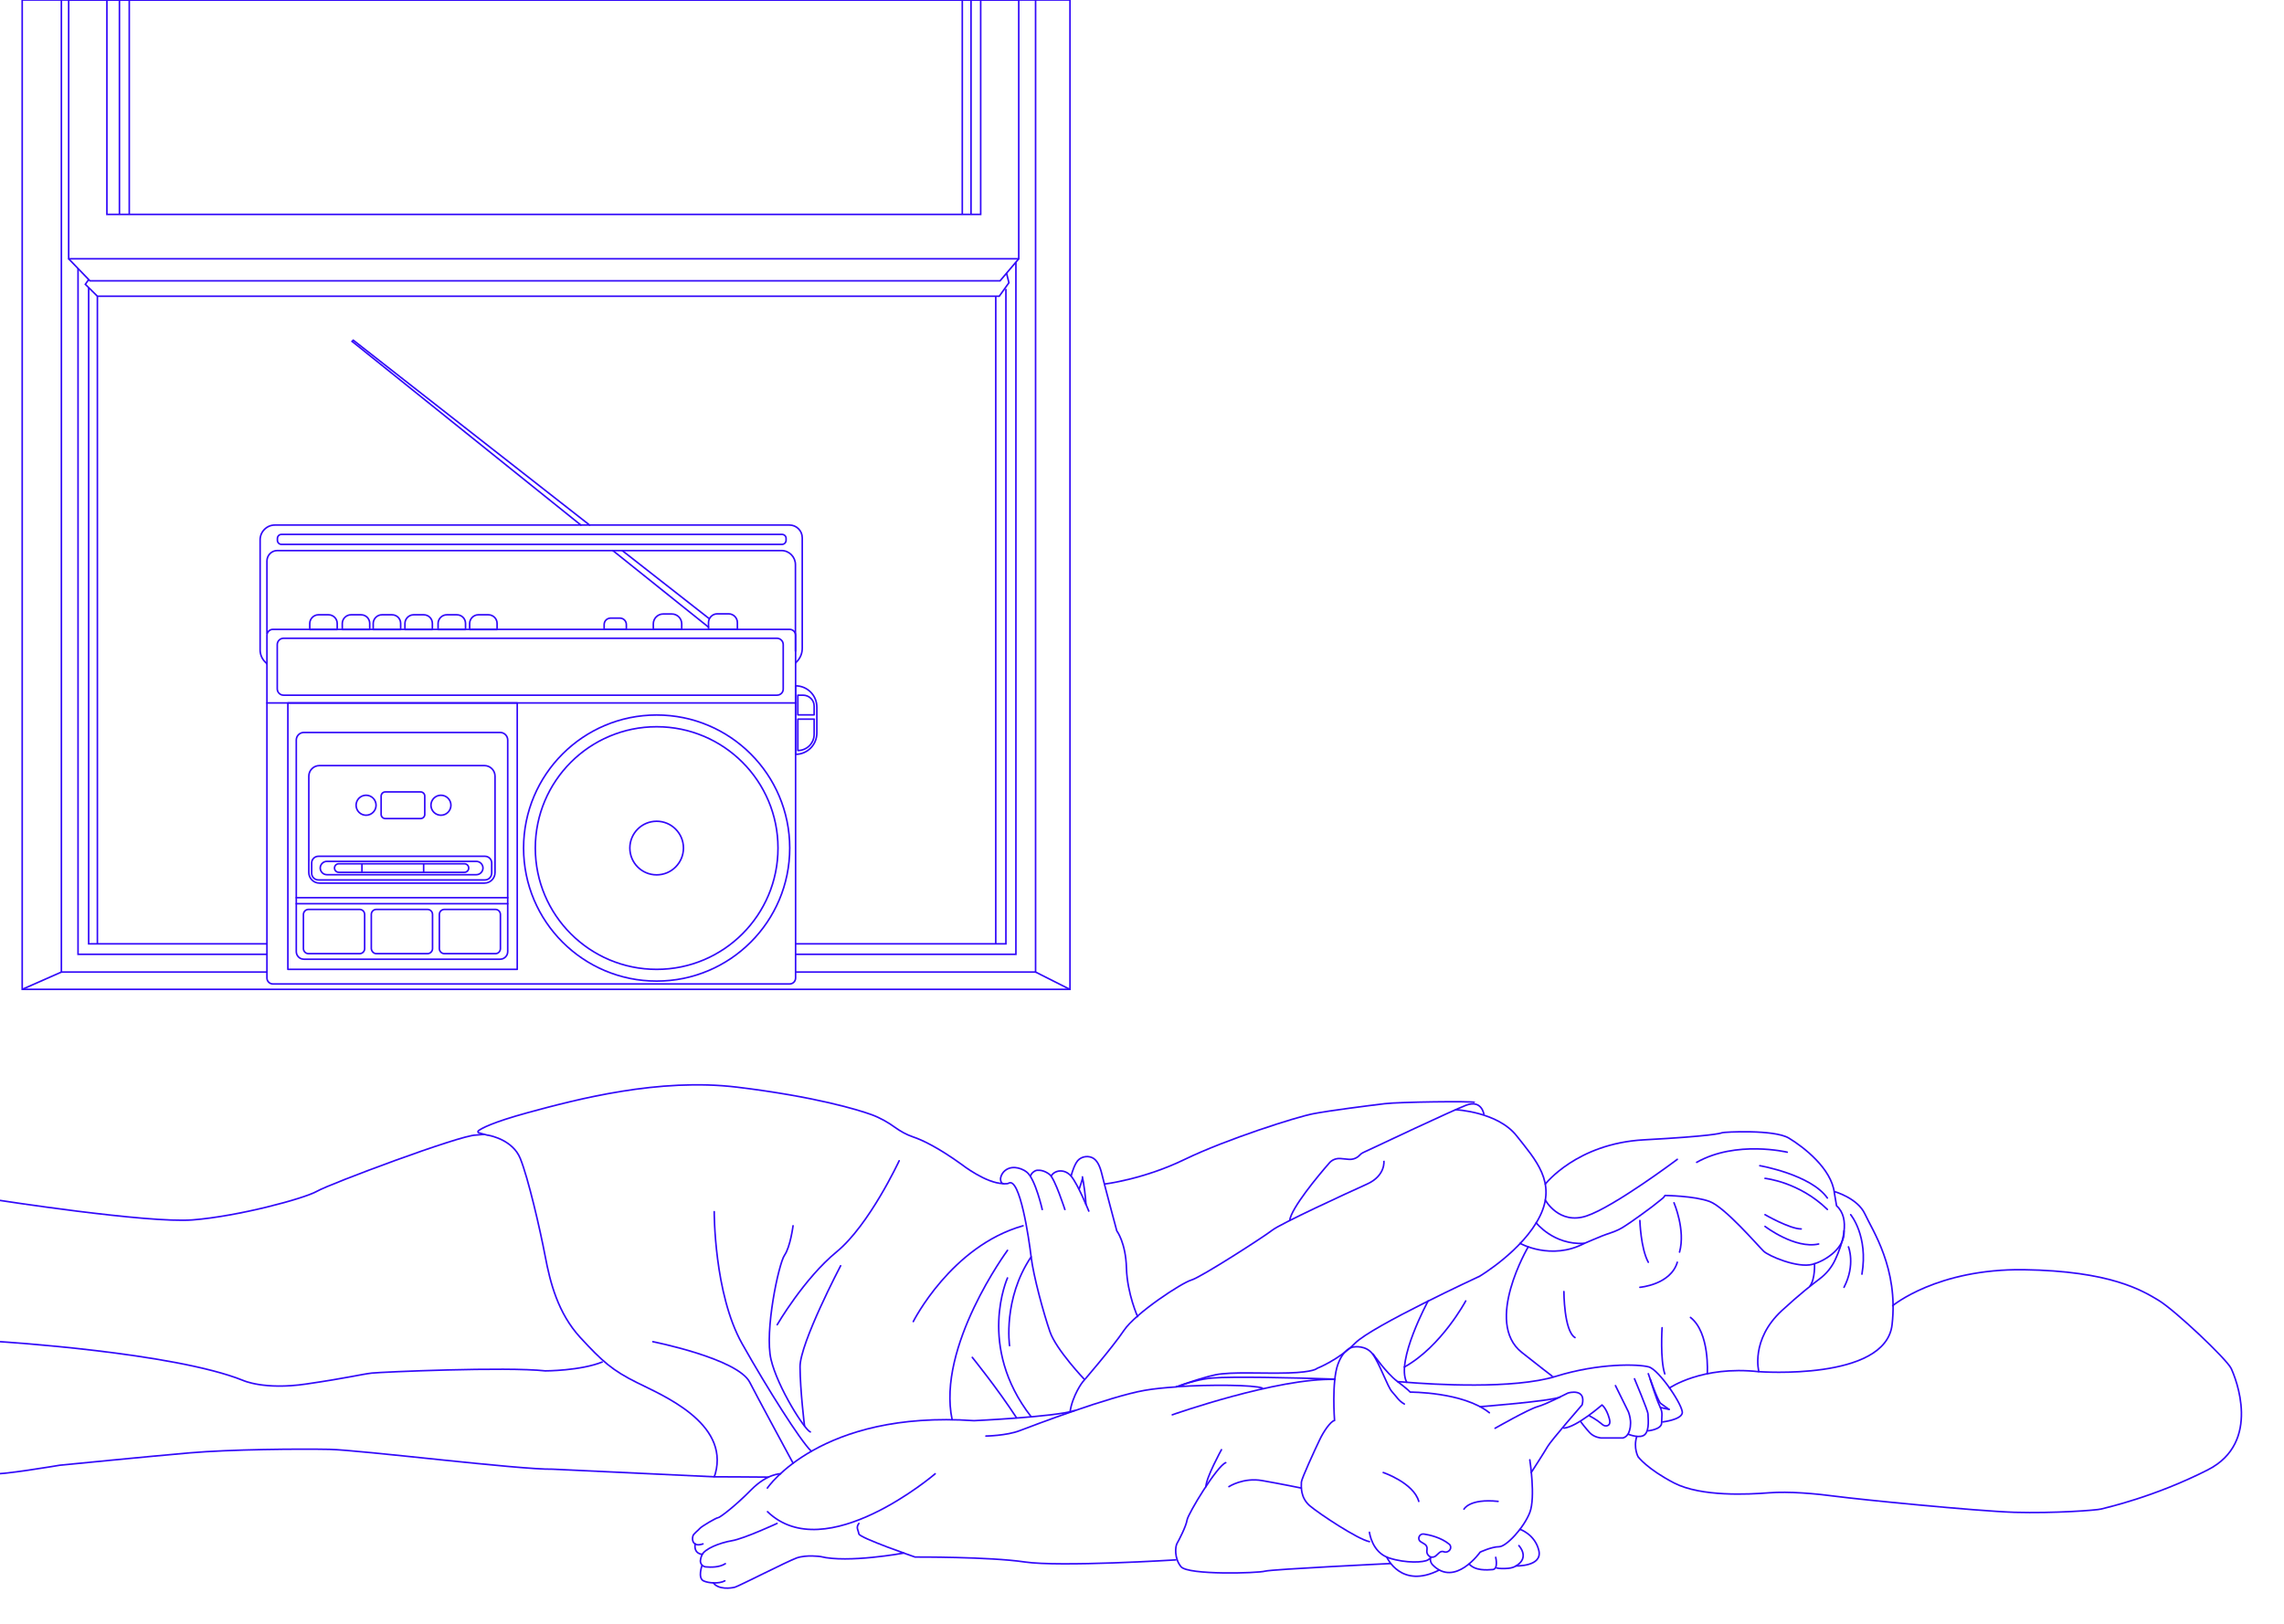 <?xml version="1.0" encoding="utf-8"?>
<!-- Generator: Adobe Illustrator 24.2.1, SVG Export Plug-In . SVG Version: 6.00 Build 0)  -->
<svg version="1.1" xmlns="http://www.w3.org/2000/svg" xmlns:xlink="http://www.w3.org/1999/xlink" x="0px" y="0px"
	 viewBox="0 0 1440 1024" style="enable-background:new 0 0 1440 1024;" xml:space="preserve">
<style type="text/css">
	.st0{fill:none;stroke:#3108F9;stroke-miterlimit:10;}
	.st1{fill:none;stroke:#3108F9;stroke-linecap:round;stroke-linejoin:round;stroke-miterlimit:10;}
	.st2{display:none;}
	.st3{display:inline;fill:none;stroke:#3108F9;stroke-linecap:round;stroke-linejoin:round;stroke-miterlimit:10;}
	.st4{display:inline;}
	.st5{display:inline;opacity:0.65;fill:#F7EA06;}
	.st6{display:inline;fill:none;stroke:#3108F9;stroke-miterlimit:10;}
</style>
<g id="sleep_women_trace">
	<rect x="14" y="0" class="st0" width="660.6" height="623.9"/>
	<polyline class="st0" points="652.9,0 652.9,613 501.6,613 	"/>
	<polyline class="st0" points="38.7,0 38.7,613 168.3,613 	"/>
	<line class="st0" x1="652.9" y1="613" x2="674.5" y2="623.9"/>
	<line class="st0" x1="14" y1="623.9" x2="38.7" y2="613"/>
	<rect x="43.3" y="0" class="st0" width="599" height="163.2"/>
	<rect x="67.4" y="0" class="st0" width="550.9" height="135.2"/>
	<line class="st0" x1="81.5" y1="135.2" x2="81.5" y2="0"/>
	<line class="st0" x1="606.7" y1="135.2" x2="606.7" y2="0"/>
	<line class="st0" x1="612.2" y1="135.2" x2="612.2" y2="0"/>
	<line class="st0" x1="75.3" y1="135.2" x2="75.3" y2="0"/>
	<polyline class="st0" points="43.3,163.2 56.7,177.1 630.5,177.1 642.3,163.2 	"/>
	<polyline class="st0" points="55.9,176.3 53.8,179.3 61.4,186.8 630,186.8 636.1,178.3 634.6,172.3 	"/>
	<polyline class="st0" points="501.6,601.8 640.5,601.8 640.5,165.4 	"/>
	<polyline class="st0" points="49.2,169.3 49.2,601.8 168.3,601.8 	"/>
	<polyline class="st0" points="501.6,595.2 634.2,595.2 634.2,182.2 	"/>
	<path class="st0" d="M501.6,595.2"/>
	<polyline class="st0" points="55.9,181.3 55.9,595.2 168.3,595.2 	"/>
	<line class="st0" x1="627.8" y1="186.8" x2="627.8" y2="595.2"/>
	<line class="st0" x1="61.4" y1="186.8" x2="61.4" y2="595.2"/>
	<path class="st0" d="M-2.1,756.7c0,0,95,14.8,123.5,12.6s70.3-13.4,78.5-18.1s90.2-35.4,100.1-35.4l5.5-0.5"/>
	<path class="st0" d="M450.3,931.3l-101.9-4.8c-20.7,0.4-121.3-12.1-140.7-12.5c-19.4-0.4-62.6,0-88,2.2c-25.5,2.2-82,7.8-82,7.8
		s-38.8,6.6-43.5,5.4"/>
	<path class="st0" d="M0,846.1c0,0,109.4,6.8,153.2,24.4c0,0,13.3,6.2,39.8,2.3c26.5-3.9,34.6-6.1,41.4-6.9
		c6.4-0.7,84.7-4.1,109.4-1.4c0,0,22.2,0,36.2-5.7"/>
	<path class="st1" d="M632.6,746.4c-11-0.1-26.2-12-26.2-12c-14.8-10.7-24.9-15.5-30.9-17.5c-4.1-1.4-7.8-3.5-11.3-6
		c-3.9-2.9-9.5-6.1-14.8-8c-8.3-3-35.3-11.3-84.6-17.3s-101,7.6-132.2,16.1c-22.2,6.1-28.9,9.8-31,11.4c-0.5,0.4-0.3,1.1,0.3,1.3
		l5.2,1.4c0.2,0.1,0.4,0.1,0.7,0.1c2.2,0.4,15.6,3.3,20.2,14.6c5,12.3,12.5,44.7,15.7,61.6c3.2,16.9,8.1,36,22.1,51.3
		c14.1,15.3,20.3,20.8,35.8,28.5c15.5,7.8,58.2,25.2,49.4,57.4l-0.7,2c0,0,28.7,0.1,34.2,0.2"/>
	<path class="st0" d="M657.2,763.1c0,0-4.4-19.6-9.8-23.9c-2.4-1.9-5.1-2.7-7.3-2.9c-3.2-0.3-6.3,1-8.1,3.7c-1,1.6-1.7,3.6-0.7,5.6
		c0.6,1.3,3,0.9,3.9,0.8c0.3,0,0.5-0.1,0.8-0.3c7-3.8,12.7,34.7,14.1,46.5c1.4,12,8,36.1,11.9,47.3c3.9,11.3,21.8,30.1,21.8,30.1"/>
	<path class="st0" d="M671.5,763.1c0,0-6.4-19.9-9.8-22.5c-3.4-2.6-6.2-2.7-7.8-2.6c-1.7,0.1-4.5,2.5-4.1,4.1"/>
	<path class="st0" d="M686.6,764.1c0,0-7-17.4-11.3-22.4c-4.3-5-10.6-3.7-12.6,0"/>
	<path class="st0" d="M717.4,830.7c0,0-6.7-14.7-7.2-30.9c-0.4-16.2-6.1-23.6-6.1-23.6s-8-29.9-9.3-35.4c-1.3-5.5-3.1-9.4-6.3-10.8
		c-3.2-1.4-7.8-0.6-10,3.3c-2.2,3.9-3.2,8.4-3.2,8.4"/>
	<path class="st0" d="M680.3,750.1c0,0,2.6-7.3,2.2-7.9c-0.4-0.6,1.2,4.1,2.2,17.5"/>
	<path class="st0" d="M696.3,746.7c0,0,24.6-2.9,50.7-15.6c26-12.6,70.8-26.9,81.2-28.8c10.4-2,35.7-5.2,44.9-6.3
		c9.1-1.1,55.2-1.7,56.7-0.8"/>
	<path class="st0" d="M935.6,702.9c0,0-1.2-9.7-11.3-5.9c-9.1,3.5-56.1,25.7-64.8,29.8c-0.9,0.4-1.7,1-2.4,1.8l0,0
		c-1.7,1.8-4.2,2.7-6.7,2.5l-5.3-0.5c-2.7-0.2-5.3,0.8-7,2.8c-6.9,7.9-24,28.4-25,36.3"/>
	<path class="st1" d="M881.2,871.3c2.4,0.1,4.3,0.3,5.7,0.4c16.1,1.3,67.2,4.6,94.2-3.8c27.1-8.4,51.8-7.7,58.4-5.9
		s22.1,25,21.1,29.2s-12.3,5.5-12.3,5.5"/>
	<path class="st1" d="M742.1,874.5c7.2-2.7,15.1-4.9,22.2-5.5c12.8-1,47.7-0.3,77.4,0.7"/>
	<path class="st1" d="M917.8,699.8c0,0,26.5,1.3,38.4,16.5c11.9,15.1,25.3,29.3,14.6,50.8c-10.7,21.5-37.9,37.7-37.9,37.7
		s-68,31.5-78.5,42.2c-10.6,10.7-24,15.9-24,15.9s-1.8,2.4-18,2.9c-16.2,0.5-35.9-0.9-46.2,1.2c-4.8,1-14.5,3.9-24.4,7.5"/>
	<path class="st0" d="M872.5,732c0,0,1.3,9.3-10.6,14.7c-12,5.4-54.6,25-59.8,29.1s-44.8,29.6-50.9,31.4
		c-6.1,1.7-35.3,20.9-42.6,31.8c-7.3,10.9-26.1,32.6-26.1,32.6s-6.3,8.2-7.9,18.9"/>
	<path class="st1" d="M1039.2,866.3c0,0,6,17.3,7.8,18.7c1.8,1.4,5.3,3.8,5.3,3.8"/>
	<line class="st1" x1="1046.9" y1="887.6" x2="1052.3" y2="888.8"/>
	<path class="st1" d="M1040.4,869.8c0,0,3.9,12.7,6.4,17.8c0.7,1.5,1.1,3.1,1,4.8c-0.1,1.6-0.1,3.2-0.2,5.1c-0.2,4-8.5,4.8-8.5,4.8"
		/>
	<path class="st1" d="M1030.5,869.5c0,0,8.5,20.1,8.5,22.2s1.1,9.7-1.8,12.8c-2.9,3.1-10.5,0-10.5,0"/>
	<path class="st1" d="M1018.5,873.8c0,0,8.1,16.4,8.1,16.4c0.2,0.3,0.2,0.7,0.4,1.1c0.3,0.9,0.5,1.8,0.7,2.8
		c0.2,1.2,0.4,2.5,0.3,3.8c0,1.4-0.2,2.8-0.6,4.1c-0.3,1-0.7,2.1-1.4,2.9c-0.7,1-1.6,1.5-2.7,1.9h-14c0,0-4.2-0.3-7-3.3
		s-5.6-6.8-5.6-6.8"/>
	<path class="st1" d="M1002.2,892.9c0,0,4.4,2.3,7.3,4.8c0.9,0.8,1.9,1.6,3.1,1.5c1.5-0.1,3.1-1,2-4.7c-1.8-6.5-4.6-8.5-4.6-8.5
		s-16,14-24,14.6"/>
	<path class="st1" d="M974.3,746.7c0,0,19.8-25.6,62.2-27.9c42.4-2.3,48.4-4.1,49.3-4.5c0.9-0.4,32.7-2.2,42,3.4
		s26.9,19.2,28.7,34.5l1.4,8.2c9,8,3.8,24-0.8,33.9c-2.2,4.8-5.6,9-9.9,12.2c-4.7,3.5-12.6,9.7-23.8,20
		c-19.9,18.4-14.5,38.5-14.5,38.5s79.9,6,84-29.6c4.1-35.6-12.5-59.7-17.1-69.8c-4.6-10.1-19.3-14.2-19.3-14.2"/>
	<path class="st1" d="M958.4,784.1c0,0,19.5,11,40.5,0c3.9-1.7,7.8-3.3,11.7-4.9c3.3-1.3,6.8-2.2,10-3.8c2.6-1.3,5-3,7.4-4.6
		c4.6-3.2,9.2-6.5,13.7-9.9c1.8-1.4,3.6-2.8,5.3-4.2c0.9-0.7,2.1-1.6,2.6-2.6c0-0.1,0.1-0.1,0.1-0.2c0,0,18.6,0.2,28.2,3.8
		s30.3,27.7,34,31.3c3,3,21.4,10.9,30.9,8.3c8.8-2.4,20.7-10.8,19.8-21.1"/>
	<path class="st1" d="M1126.8,726.6c0,0-32.1-7.7-57.1,6.4"/>
	<path class="st1" d="M1109.5,735.1c0,0,32.2,5.6,42.6,20.4"/>
	<path class="st1" d="M1112.8,766c0,0,15.6,9,22.8,9"/>
	<path class="st1" d="M1112.8,773.4c0,0,18.8,14.4,33.8,11.1"/>
	<path class="st1" d="M1112.8,743.1c0,0,21.5,2.2,39.3,19.6"/>
	<path class="st1" d="M974.3,756.8c0,0,8.6,15.8,26,10s57.2-35.7,57.2-35.7"/>
	<path class="st1" d="M963.5,786.3c0,0-28.1,47.6-4,66.6c24.1,19,20,15.5,20,15.5"/>
	<path class="st1" d="M900.4,820.4c0,0-20.6,37.9-13.5,51.3"/>
	<path class="st1" d="M1193.3,823.4c0,0,28-23.4,82.6-22.7c54.6,0.8,74.7,13.1,85,19.3s43,37.1,45.8,43c2.8,5.9,19.3,46.6-14.7,63.9
		c-34,17.3-64.4,23.9-67.2,24.7c-2.8,0.8-29.9,2.8-54.6,2.1c-24.7-0.8-98.6-8.2-112-10c-13.4-1.8-30.4-3.3-43-2.3
		c-12.6,1-42.7,2.6-59.7-6.2c-17-8.8-22.7-16.5-22.7-16.5s-3.1-5.5-0.9-12.8"/>
	<path class="st1" d="M1052.6,875.3c0,0,20.3-14.2,56.1-10.3"/>
	<path class="st1" d="M1165.4,786.3c0,0,4.6,11.2-2.8,25.5"/>
	<path class="st1" d="M1166.8,766c0,0,11.2,13.4,7.1,37.5"/>
	<path class="st1" d="M968.5,771.1c0,0,10.9,14.1,30.3,13"/>
	<path class="st1" d="M924.1,820.4c0,0-15.4,28.8-38.7,41.7"/>
	<path class="st1" d="M411.6,846.1c0,0,53.4,10.6,61.1,25.6c5.7,11.1,20.1,37.6,27.3,51"/>
	<path class="st1" d="M450.3,764.1c0,0-0.2,51.7,17.6,83.3c16,28.4,36.6,61,43.6,67.8"/>
	<path class="st1" d="M500,773c0,0-1.7,13.3-5.4,18.6c-3.7,5.4-12.7,48-8.5,65.7c4.2,17.8,21.4,44.6,24.8,45.7"/>
	<path class="st1" d="M566.9,732c0,0-18.8,40.5-39.4,57.4c-20.6,16.9-37.5,46-37.5,46"/>
	<path class="st1" d="M530,798.2c0,0-25.7,48.9-25.6,63.8c0.1,15,2.8,37,2.8,37"/>
	<path class="st1" d="M575.8,833.4c0,0,23.9-47.6,69.2-60.4"/>
	<path class="st1" d="M635.2,788.5c0,0-44.7,60.7-34.9,106.8"/>
	<path class="st1" d="M635.2,805.9c0,0-19.6,43.2,14.9,87.5"/>
	<path class="st1" d="M613,856c0,0,15.8,19.5,27.9,38.1"/>
	<path class="st1" d="M636.5,848.6c0,0-4.3-29.5,13.6-56"/>
	<path class="st1" d="M1055.4,758.5c0,0,7.4,17.2,3.5,31.1"/>
	<path class="st1" d="M1033.9,811.8c0,0,19.4-1.6,23.6-15.8"/>
	<path class="st1" d="M1076.4,866.3c0,0,1.7-25.9-10.6-35.5"/>
	<path class="st1" d="M986,814.5c0,0,0,24.8,7,29"/>
	<path class="st1" d="M1033.9,769.7c0,0,0.5,17.5,5.3,26.3"/>
	<path class="st1" d="M1047.9,837.3c0,0-1.3,20,1.7,29.1"/>
	<path class="st1" d="M1144,796.9c0,0,0.5,9.5-2.8,14"/>
</g>
<g id="cat_trace">
	<g>
		<path class="st1" d="M483.8,938.4c0,0,33.2-49.2,130.3-42.5c0,0,50.2-2.3,63.3-6.3"/>
		<path class="st1" d="M741.7,874.5c22.3-1.5,48.6-1.1,54.1,0.8"/>
		<path class="st1" d="M621.6,905.6c0,0,13-0.2,21.3-3.4s56.5-21.5,78.7-25.4c5.6-1,12.7-1.7,20.2-2.2"/>
		<path class="st1" d="M739.1,892.2c0,0,66.6-23.5,102.6-22.3"/>
		<path class="st1" d="M865.7,853.9c0,0,8.3,11.9,15.1,17.1c6.9,5.2,8.3,6.9,8.3,6.9s33.4-0.2,49.9,13"/>
		<path class="st1" d="M933.1,887.1c0,0,44.7-3.5,50.5-6.1"/>
		<path class="st1" d="M942.6,900.7c0,0,21-12,26.7-13.6c5.8-1.6,18.5-8.3,19.2-8.6c0.7-0.3,11.7-3.1,9,7.4c0,0-19.5,22.4-21.7,26.2
			c-2.2,3.8-10.4,16.5-10.4,16.5"/>
		<path class="st1" d="M964.5,920.6c0,0,3.7,23.6,0,33.2c-3.7,9.6-14.8,21.6-19.4,21.6c-4.7,0-11.9,3.4-11.9,3.4
			s-15.8,22.4-29.9,8.1c-0.9-0.9-1.5-2.2-1.5-3.5c0-0.4,0.1-0.8,0.2-1.2"/>
		<path class="st1" d="M898.1,973.7l-2.3-1.4c-1.2-0.7-1.6-2.2-1-3.4l0,0c0.5-1.1,1.7-1.7,2.9-1.5c3.4,0.5,10.8,2.1,16,6.4
			c1,0.8,1.2,2.3,0.5,3.4l0,0c-0.8,1.3-2.4,1.9-3.9,1.4l-0.2-0.1c-0.9-0.3-1.9,0-2.6,0.6l-2.2,2c-1.1,1-2.7,1.2-4,0.4l0,0
			c-1.2-0.8-1.9-2.2-1.7-3.6l0.1-1C899.9,975.6,899.2,974.3,898.1,973.7z"/>
		<path class="st1" d="M863.4,966.3c0,0,1.5,12.7,12.4,16.2c10.8,3.5,22,2.8,24.5,1.2c1.9-1.2,1.6-1.5,1.6-1.5"/>
		<path class="st1" d="M863.4,972.2c-7.4-1.5-31.7-17.6-37.7-22.7c-5.9-5.2-5.3-12-5.2-14.9c0.2-2.3,8.2-19.7,11.4-26.4
			c1.3-2.8,2.9-5.5,4.7-8c1.6-2.1,3.4-4.2,4.8-4.4c0,0-1.9-24.4,2.1-35.4c4-11,10.2-11,10.2-11s7.5-1.3,11.8,4.6
			c4.3,5.9,9.4,20.7,12.1,23.6s4.3,5.9,7.8,7.8"/>
		<path class="st1" d="M958.3,964.4c0,0,9.5,3.2,11.9,13.4c2.4,10.2-14.4,9.7-14.4,9.7"/>
		<path class="st1" d="M957.6,974.7c0,0,7.2,7.5-1.8,12.8c-1.4,0.9-3,1.3-4.7,1.5c-2.3,0.2-5.7,0.3-7.5-0.2"/>
		<path class="st1" d="M943,982.1c0,0,1.8,7.4-1.9,7.7c-3.7,0.3-11.1,0.8-14.8-3.5"/>
		<path class="st1" d="M874.3,981.9c0,0,8.9,20.5,33.1,8.2"/>
		<path class="st1" d="M774.8,937.5c0,0,9-5.9,21-3.8c12,2.1,24.6,4.7,24.6,4.7"/>
		<path class="st1" d="M876.8,986c0,0-74.7,3.6-79.2,4.8c-4.5,1.3-48.5,2.6-53-2.8c-4.4-5.4-3.6-12.8-2.5-14.7
			c1.1-1.9,5.7-10.7,6.3-14.7s19-34.3,24.4-36.2"/>
		<path class="st1" d="M770.1,914.2c0,0-9.7,17.6-9.8,23.3"/>
		<path class="st1" d="M741.3,983.7c0,0-73.1,4.6-95.3,1.3c-22.2-3.3-69.1-3.1-69.1-3.1s-35.1-12.1-35.4-14.6c-0.4-2.5-2-3.9,0-6.6"
			/>
		<path class="st1" d="M589.6,929.4c0,0-69.2,59.2-105.7,23.9"/>
		<path class="st1" d="M492.1,929.4c0,0-8.3-0.2-18.5,10.1c-10.1,10.3-19.8,17.6-20.9,17.6s-10.3,5.4-11.4,6.7s-3.9,3.3-4.4,4.7
			c-0.4,1.3-0.6,3.8,1.2,5.1c1.9,1.3,5.1,0,5.1,0"/>
		<path class="st1" d="M489.9,960.7c0,0-20.7,9.6-28.4,10.9s-17.3,5.1-19,9.1c-0.5,1.2-0.8,2.3-0.9,3.3c-0.2,2.1,1.3,3.9,3.3,4.1
			c3.3,0.3,8.6,0.4,12.4-2"/>
		<path class="st1" d="M442.6,987.2c0,0-2.8,7.9,0.9,9.7c1.7,0.8,3.9,1.2,6.2,1.3c2.8,0.1,5.5-0.3,7.3-1.3"/>
		<path class="st1" d="M569.8,979.4c0,0-35.3,6.5-52.5,2.2c0,0-8.8-1.3-15.1,0.9c-6.2,2.3-36.3,17.7-38.8,18.4s-10.6,1.7-13.7-2.8"
			/>
		<path class="st1" d="M442.8,980.2c0,0-5.6-0.1-4.5-6.7"/>
		<path class="st1" d="M872.1,928.6c0,0,19.1,6.5,22.4,18.2"/>
		<path class="st1" d="M923,951.7c0,0,3.4-6.8,21.5-4.9"/>
	</g>
</g>
<g id="boombox_trace">
	<g>
		<path class="st1" d="M501.6,601.8V400.6c0-2-1.7-3.7-3.7-3.7H172c-2,0-3.7,1.7-3.7,3.7v216.2c0,2,1.7,3.7,3.7,3.7h325.9
			c2,0,3.7-1.7,3.7-3.7V601.8"/>
		<line class="st1" x1="168.3" y1="443.3" x2="501.6" y2="443.3"/>
		<path class="st0" d="M489.8,438.4h-311c-2.2,0-4-1.8-4-4v-27.9c0-2.2,1.8-4,4-4h311c2.2,0,4,1.8,4,4v27.9
			C493.9,436.6,492.1,438.4,489.8,438.4z"/>
		<circle class="st1" cx="414" cy="534.8" r="76.5"/>
		<circle class="st1" cx="414" cy="534.8" r="83.9"/>
		<path class="st1" d="M168.3,418.6l-1.3-1.3c-1.9-2-3-4.6-3-7.4v-69.5c0-5.1,4.2-9.3,9.3-9.3h324.4c4.5,0,8.1,3.6,8.1,8.1v69.6
			c0,3-1.1,5.9-3.1,8.1l-1,1.1"/>
		<path class="st1" d="M168.3,399.3v-45.5c0-3.6,2.9-6.6,6.5-6.6h317.9c4.9,0,8.8,4,8.8,8.9v54.5"/>
		<path class="st1" d="M493,337H177.5c-1.5,0-2.6,1.2-2.6,2.6v1.1c0,1.5,1.2,2.6,2.6,2.6H493c1.5,0,2.6-1.2,2.6-2.6v-1.1
			C495.7,338.2,494.5,337,493,337z"/>
		<path class="st1" d="M207.1,387.7h-6.3c-3,0-5.5,2.5-5.5,5.5v3.8h17.3v-3.8C212.6,390.1,210.1,387.7,207.1,387.7z"/>
		<path class="st1" d="M227.6,387.7h-6.3c-3,0-5.5,2.5-5.5,5.5v3.8h17.3v-3.8C233.1,390.1,230.7,387.7,227.6,387.7z"/>
		<path class="st1" d="M247.1,387.7h-6.3c-3,0-5.5,2.5-5.5,5.5v3.8h17.3v-3.8C252.6,390.1,250.2,387.7,247.1,387.7z"/>
		<path class="st1" d="M267.1,387.7h-6.3c-3,0-5.5,2.5-5.5,5.5v3.8h17.3v-3.8C272.6,390.1,270.2,387.7,267.1,387.7z"/>
		<path class="st1" d="M288,387.7h-6.3c-3,0-5.5,2.5-5.5,5.5v3.8h17.3v-3.8C293.5,390.1,291.1,387.7,288,387.7z"/>
		<path class="st1" d="M307.9,387.7h-6.3c-3,0-5.5,2.5-5.5,5.5v3.8h17.3v-3.8C313.4,390.1,310.9,387.7,307.9,387.7z"/>
		<path class="st1" d="M446.7,396.9h18.2v-4.3c0-3-2.5-5.5-5.5-5.5h-7.2c-3,0-5.5,2.5-5.5,5.5V396.9z"/>
		<line class="st1" x1="386.4" y1="347.2" x2="446.7" y2="395.5"/>
		<line class="st1" x1="222" y1="215.3" x2="366.2" y2="331.1"/>
		<polyline class="st1" points="371.7,331.1 222.7,214.5 222,215.3 		"/>
		<line class="st1" x1="446.7" y1="389.8" x2="392.3" y2="347.2"/>
		<rect x="181.5" y="443.3" class="st1" width="144.6" height="168"/>
		<path class="st1" d="M191.6,461.9h123.7c2.7,0,4.8,2.2,4.8,4.8v133.4c0,2.7-2.2,4.8-4.8,4.8H191.6c-2.7,0-4.8-2.2-4.8-4.8V466.7
			C186.8,464.1,188.9,461.9,191.6,461.9z"/>
		<path class="st1" d="M305.4,556.9h-104c-3.7,0-6.7-3-6.7-6.7v-60.7c0-3.7,3-6.7,6.7-6.7h104c3.7,0,6.7,3,6.7,6.7v60.7
			C312.1,554,309.1,556.9,305.4,556.9z"/>
		<path class="st1" d="M265.2,499.4h-22.3c-1.4,0-2.6,1.2-2.6,2.6v11.6c0,1.4,1.2,2.6,2.6,2.6h22.3c1.4,0,2.6-1.2,2.6-2.6V502
			C267.8,500.6,266.6,499.4,265.2,499.4z"/>
		<circle class="st1" cx="230.8" cy="507.8" r="6.3"/>
		<circle class="st1" cx="278" cy="507.8" r="6.3"/>
		<line class="st1" x1="186.8" y1="566.1" x2="320.1" y2="566.1"/>
		<line class="st1" x1="186.8" y1="569.9" x2="320.1" y2="569.9"/>
		<circle class="st1" cx="414" cy="534.8" r="16.9"/>
		<path class="st1" d="M305.8,554.9H200.7c-2.3,0-4.2-1.9-4.2-4.2v-6.5c0-2.3,1.9-4.2,4.2-4.2h105.1c2.3,0,4.2,1.9,4.2,4.2v6.5
			C309.9,553,308.1,554.9,305.8,554.9z"/>
		<path class="st1" d="M501.6,432.5L501.6,432.5l0,43.2h0c7.4,0,13.4-6,13.4-13.4v-16.4C515,438.5,509,432.5,501.6,432.5z"/>
		<path class="st1" d="M390.8,389.8H385c-2.3,0-4.1,1.8-4.1,4.1v3h14v-3C394.9,391.6,393.1,389.8,390.8,389.8z"/>
		<path class="st1" d="M429.2,396.9h-16.7c-0.3,0-0.6-0.3-0.6-0.6v-2.9c0-3.4,2.8-6.2,6.2-6.2h5.5c3.4,0,6.2,2.8,6.2,6.2v2.9
			C429.9,396.7,429.6,396.9,429.2,396.9z"/>
		<path class="st1" d="M300.3,551.6h-94.2c-2.3,0-4.2-1.9-4.2-4.2v0c0-2.3,1.9-4.2,4.2-4.2h94.2c2.3,0,4.2,1.9,4.2,4.2v0
			C304.5,549.7,302.6,551.6,300.3,551.6z"/>
		<path class="st1" d="M292.8,550.1h-79.2c-1.5,0-2.7-1.2-2.7-2.7v0c0-1.5,1.2-2.7,2.7-2.7h79.2c1.5,0,2.7,1.2,2.7,2.7v0
			C295.5,548.9,294.3,550.1,292.8,550.1z"/>
		<line class="st1" x1="228.2" y1="544.8" x2="228.2" y2="550.1"/>
		<line class="st1" x1="267.1" y1="544.8" x2="267.1" y2="550.1"/>
		<path class="st1" d="M506.3,438.4H503v12.4h10.3v-5.4C513.4,441.6,510.2,438.4,506.3,438.4z"/>
		<path class="st1" d="M513.4,453.5H503v19.8h0c5.7,0,10.3-4.6,10.3-10.3V453.5z"/>
		<g id="XMLID_1_">
			<g>
			</g>
			<g>
				<path class="st1" d="M280.2,601.4h32.1c1.8,0,3.2-1.4,3.2-3.2v-21.5c0-1.8-1.4-3.2-3.2-3.2h-32.1c-1.8,0-3.2,1.4-3.2,3.2v21.5
					C277,599.9,278.4,601.4,280.2,601.4z"/>
				<path class="st1" d="M237.3,601.4h32.2c1.7,0,3.2-1.4,3.2-3.2v-21.5c0-1.8-1.4-3.2-3.2-3.2h-32.2c-1.8,0-3.2,1.4-3.2,3.2v21.5
					C234.2,599.9,235.6,601.4,237.3,601.4z"/>
				<path class="st1" d="M194.5,601.4h32.2c1.8,0,3.2-1.4,3.2-3.2v-21.5c0-1.8-1.4-3.2-3.2-3.2h-32.2c-1.7,0-3.2,1.4-3.2,3.2v21.5
					C191.3,599.9,192.7,601.4,194.5,601.4z"/>
			</g>
		</g>
	</g>
</g>
<g id="curtain" class="st2">
	<path class="st3" d="M470-5.5c5,16.3,38.8,129.7,41.6,137.9c16.2,48.7,41.1,93.3,59.7,140.9c22.5,57.5,36,118.8,50.8,178
		c4.4,17.5,16.1,116,16.1,116s-16,2.5-39.8,5.2c-23.7,2.8-108.5,19-108.5,19c-80.4,6.5-134.4,2.5-134.4,2.5
		c-27.1-3.5-146.3-14.8-146.3-14.8S28.1,561.1,0,579.4V0L470-5.5z"/>
</g>
<g id="fireflies" class="st2">
	<g class="st4">
		<polyline class="st0" points="622.3,79.8 620.8,87.7 617.8,91.8 		"/>
		<path class="st0" d="M635.9,75.5c0,0,6.1,6.3,8.4,6.4l1.8,0.5l-0.2,1.4"/>
		<path class="st0" d="M622.5,73.7c0,0-3.2-0.6-3.4-1.5c-0.1-0.9-0.3-3.5-0.3-3.5l-2-1l-0.3-1"/>
		<polyline class="st0" points="632.3,71.7 633,68 631.3,65.1 631.3,61.9 630.9,61.1 		"/>
		<polyline class="st0" points="623,68.7 621.4,66.4 621.3,64 622.1,63.2 621.6,62.6 		"/>
		<polyline class="st0" points="628,66.9 627.1,63.4 625.7,62.2 625.2,61.6 		"/>
		
			<ellipse transform="matrix(0.946 -0.323 0.323 0.946 6.505 208.566)" class="st0" cx="631.3" cy="84.7" rx="6.5" ry="19.6"/>
		<path class="st0" d="M631.3,99.2c0,0-2.9,8.1-7.3,5.4c-4.4-2.7-1.3-28.3-1.3-28.3"/>
		<path class="st0" d="M640.1,96.8c0,0,8.2,4.8,10.3-0.3c2.1-5.1-17.7-24.1-17.7-24.1"/>
		<path class="st0" d="M628.3,94.4c0,0,3.2-6.8,11.3-3.7"/>
		<path class="st0" d="M629.2,67.9c-1.4,4.3-6.6,2.3-6.6,2.3"/>
		<path class="st0" d="M629.2,93c0,0-7.1-36.8,8.2-2.9"/>
		<path class="st0" d="M622.5,75c0,0,7.2,3.6,9.9-3.3"/>
		<path class="st0" d="M622.6,70.2c0,0,6.6,8.1,6.6-2.3"/>
	</g>
	<g class="st4">
		<polyline class="st0" points="466.7,269 461,273.4 456.6,274.4 		"/>
		<path class="st0" d="M478.4,274.3c0,0,0.3,7.9,1.8,9.3l0.9,1.4l-1,0.8"/>
		<path class="st0" d="M470.5,265c0,0-1.8-2.3-1.3-3s1.9-2.5,1.9-2.5l-0.7-1.8l0.4-0.9"/>
		<polyline class="st0" points="478.3,269.6 481,267.6 481.6,264.6 483.5,262.5 483.7,261.7 		"/>
		<polyline class="st0" points="473.8,262 474.2,259.5 475.5,257.8 476.6,257.8 476.6,257.1 		"/>
		<polyline class="st0" points="478.3,263.8 479.8,261 479.6,259.3 479.6,258.6 		"/>
		
			<ellipse transform="matrix(0.392 -0.92 0.92 0.392 30.152 600.96)" class="st0" cx="469.8" cy="277.7" rx="17.6" ry="5.9"/>
		<path class="st0" d="M461.1,287.3c0,0-6.8,3.6-8.1-0.8c-1.3-4.4,16.1-19.7,16.1-19.7"/>
		<path class="st0" d="M468.4,291.1c0,0,2.6,8.1,7.1,6c4.4-2.1,2.7-26.7,2.7-26.7"/>
		<path class="st0" d="M462,282.3c0,0,6.2-2.7,9.7,4.3"/>
		<path class="st0" d="M478.5,265.2c-3.5,2-5.8-2.4-5.8-2.4"/>
		<path class="st0" d="M463.5,282c0,0,17.3-28.8,7.2,3"/>
		<path class="st0" d="M469.7,265.9c0,0,2.7,6.8,8.6,3.7"/>
		<path class="st0" d="M472.7,262.8c0,0-0.5,9.4,5.8,2.4"/>
	</g>
	<g class="st4">
		<polyline class="st0" points="473,24.6 466.7,26.5 462.5,26 		"/>
		<path class="st0" d="M481.5,32.9c0,0-2.2,6.9-1.4,8.7l0.4,1.5l-1.1,0.4"/>
		<path class="st0" d="M477.6,22.3c0,0-0.9-2.6-0.2-3c0.6-0.4,2.4-1.6,2.4-1.6l0-1.8l0.6-0.6"/>
		<polyline class="st0" points="482.9,28.8 485.9,27.8 487.3,25.4 489.7,24.1 490.1,23.5 		"/>
		<polyline class="st0" points="481.4,20.7 482.5,18.6 484.2,17.6 485.1,17.9 485.4,17.3 		"/>
		<polyline class="st0" points="484.7,23.6 487,21.7 487.3,20.1 487.5,19.6 		"/>
		
			<ellipse transform="matrix(0.683 -0.731 0.731 0.683 125.883 356.051)" class="st0" cx="473" cy="33.1" rx="16.3" ry="5.4"/>
		<path class="st0" d="M462.4,38.7c0,0-7.1,1-6.8-3.3s20.2-12,20.2-12"/>
		<path class="st0" d="M467.5,44.3c0,0-0.3,7.9,4.3,7.5s10.8-22.4,10.8-22.4"/>
		<path class="st0" d="M464.7,34.7c0,0,6.2-0.3,7.1,6.8"/>
		<path class="st0" d="M484.5,25c-3.7,0.6-4.3-3.9-4.3-3.9"/>
		<path class="st0" d="M466.1,34.8c0,0,24.2-19.6,5.4,4.9"/>
		<path class="st0" d="M476.6,22.8c0,0,0.2,6.7,6.3,6"/>
		<path class="st0" d="M480.2,21c0,0-3.4,8,4.3,3.9"/>
	</g>
	<g class="st4">
		<polyline class="st0" points="292.5,75 291.9,81 289.9,84.4 		"/>
		<path class="st0" d="M302.5,70.7c0,0,5.1,4.3,6.9,4.3l1.4,0.2l-0.1,1.1"/>
		<path class="st0" d="M292.1,70.2c0,0-2.5-0.2-2.7-0.9c-0.1-0.7-0.5-2.6-0.5-2.6l-1.6-0.6l-0.3-0.8"/>
		<polyline class="st0" points="299.5,68.1 299.8,65.2 298.3,63.1 298,60.7 297.7,60.1 		"/>
		<polyline class="st0" points="292.2,66.4 290.8,64.8 290.5,63 291.1,62.3 290.7,61.8 		"/>
		<polyline class="st0" points="295.9,64.7 295,62.1 293.8,61.3 293.4,60.9 		"/>
		<ellipse transform="matrix(0.912 -0.409 0.409 0.912 -5.675 129.535)" class="st0" cx="299.7" cy="78" rx="5" ry="15"/>
		<path class="st0" d="M300.7,89c0,0-1.7,6.4-5.2,4.6c-3.5-1.8-3-21.4-3-21.4"/>
		<path class="st0" d="M307.3,86.6c0,0,6.6,3,7.9-1c1.2-4-15.2-17.1-15.2-17.1"/>
		<path class="st0" d="M298.1,85.6c0,0,1.9-5.4,8.3-3.6"/>
		<path class="st0" d="M296.9,65.4c-0.8,3.4-4.9,2.2-4.9,2.2"/>
		<path class="st0" d="M298.7,84.5c0,0-8-27.5,6.1-2.8"/>
		<path class="st0" d="M292.2,71.3c0,0,5.8,2.3,7.3-3.2"/>
		<path class="st0" d="M292,67.6c0,0,5.6,5.7,4.9-2.2"/>
	</g>
	<g class="st4">
		<polyline class="st0" points="657.2,289.8 656.9,296 655,299.6 		"/>
		<path class="st0" d="M667.5,285c0,0,5.4,4.3,7.2,4.1l1.5,0.2l0,1.1"/>
		<path class="st0" d="M656.7,284.9c0,0-2.6-0.1-2.8-0.8s-0.6-2.7-0.6-2.7l-1.6-0.6l-0.4-0.8"/>
		<polyline class="st0" points="664.3,282.4 664.5,279.4 662.8,277.3 662.5,274.8 662.1,274.2 		"/>
		<polyline class="st0" points="656.6,281 655.2,279.3 654.8,277.5 655.4,276.7 655,276.3 		"/>
		<polyline class="st0" points="660.4,279 659.4,276.4 658.1,275.6 657.7,275.2 		"/>
		
			<ellipse transform="matrix(0.897 -0.442 0.442 0.897 -60.909 323.562)" class="st0" cx="664.8" cy="292.7" rx="5.2" ry="15.5"/>
		<path class="st0" d="M666.2,304c0,0-1.5,6.7-5.2,5c-3.7-1.7-3.9-22-3.9-22"/>
		<path class="st0" d="M672.9,301.3c0,0,6.9,2.9,8.1-1.3c1.1-4.2-16.3-17.1-16.3-17.1"/>
		<path class="st0" d="M663.4,300.5c0,0,1.8-5.7,8.5-4"/>
		<path class="st0" d="M661.5,279.7c-0.7,3.5-4.9,2.5-4.9,2.5"/>
		<path class="st0" d="M664,299.4c0,0-9.3-28.1,6.2-3.1"/>
		<path class="st0" d="M656.9,286c0,0,6,2.1,7.4-3.6"/>
		<path class="st0" d="M656.5,282.2c0,0,6,5.7,4.9-2.5"/>
	</g>
	<circle class="st5" cx="465.6" cy="287.4" r="8.4"/>
	<circle class="st5" cx="463.9" cy="40.9" r="8.4"/>
	<circle class="st5" cx="302.5" cy="87.7" r="8.4"/>
	<circle class="st5" cx="636.7" cy="94.4" r="8.4"/>
	<circle class="st5" cx="671.8" cy="300.5" r="8.4"/>
</g>
<g id="webpage_stuff">
</g>
<g id="clouds">
</g>
<g id="Layer_14" class="st2">
	<path class="st6" d="M159.9,48c0,0,388,51,556.9-5.4"/>
	<ellipse class="st6" cx="252.9" cy="73.8" rx="4.6" ry="16"/>
	<ellipse class="st6" cx="347.9" cy="82.2" rx="4.6" ry="16"/>
	<ellipse class="st6" cx="490.5" cy="86.9" rx="4.6" ry="16"/>
	<ellipse class="st6" cx="585.6" cy="82.2" rx="4.6" ry="16"/>
	<ellipse class="st6" cx="395.4" cy="82.2" rx="4.6" ry="16"/>
	<ellipse class="st6" cx="443" cy="86.9" rx="4.6" ry="16"/>
	<ellipse class="st6" cx="538" cy="86.9" rx="4.6" ry="16"/>
	<ellipse class="st6" cx="300.4" cy="78.4" rx="4.6" ry="16"/>
	<ellipse class="st6" cx="205.3" cy="70.8" rx="4.6" ry="16"/>
	<ellipse class="st6" cx="633.1" cy="77.5" rx="4.6" ry="16"/>
	<ellipse class="st6" cx="680.6" cy="71.6" rx="4.6" ry="16"/>
	<ellipse class="st5" cx="206.4" cy="71.6" rx="9.5" ry="15.7"/>
	<ellipse class="st5" cx="252.9" cy="73.8" rx="9.5" ry="15.7"/>
</g>
</svg>
